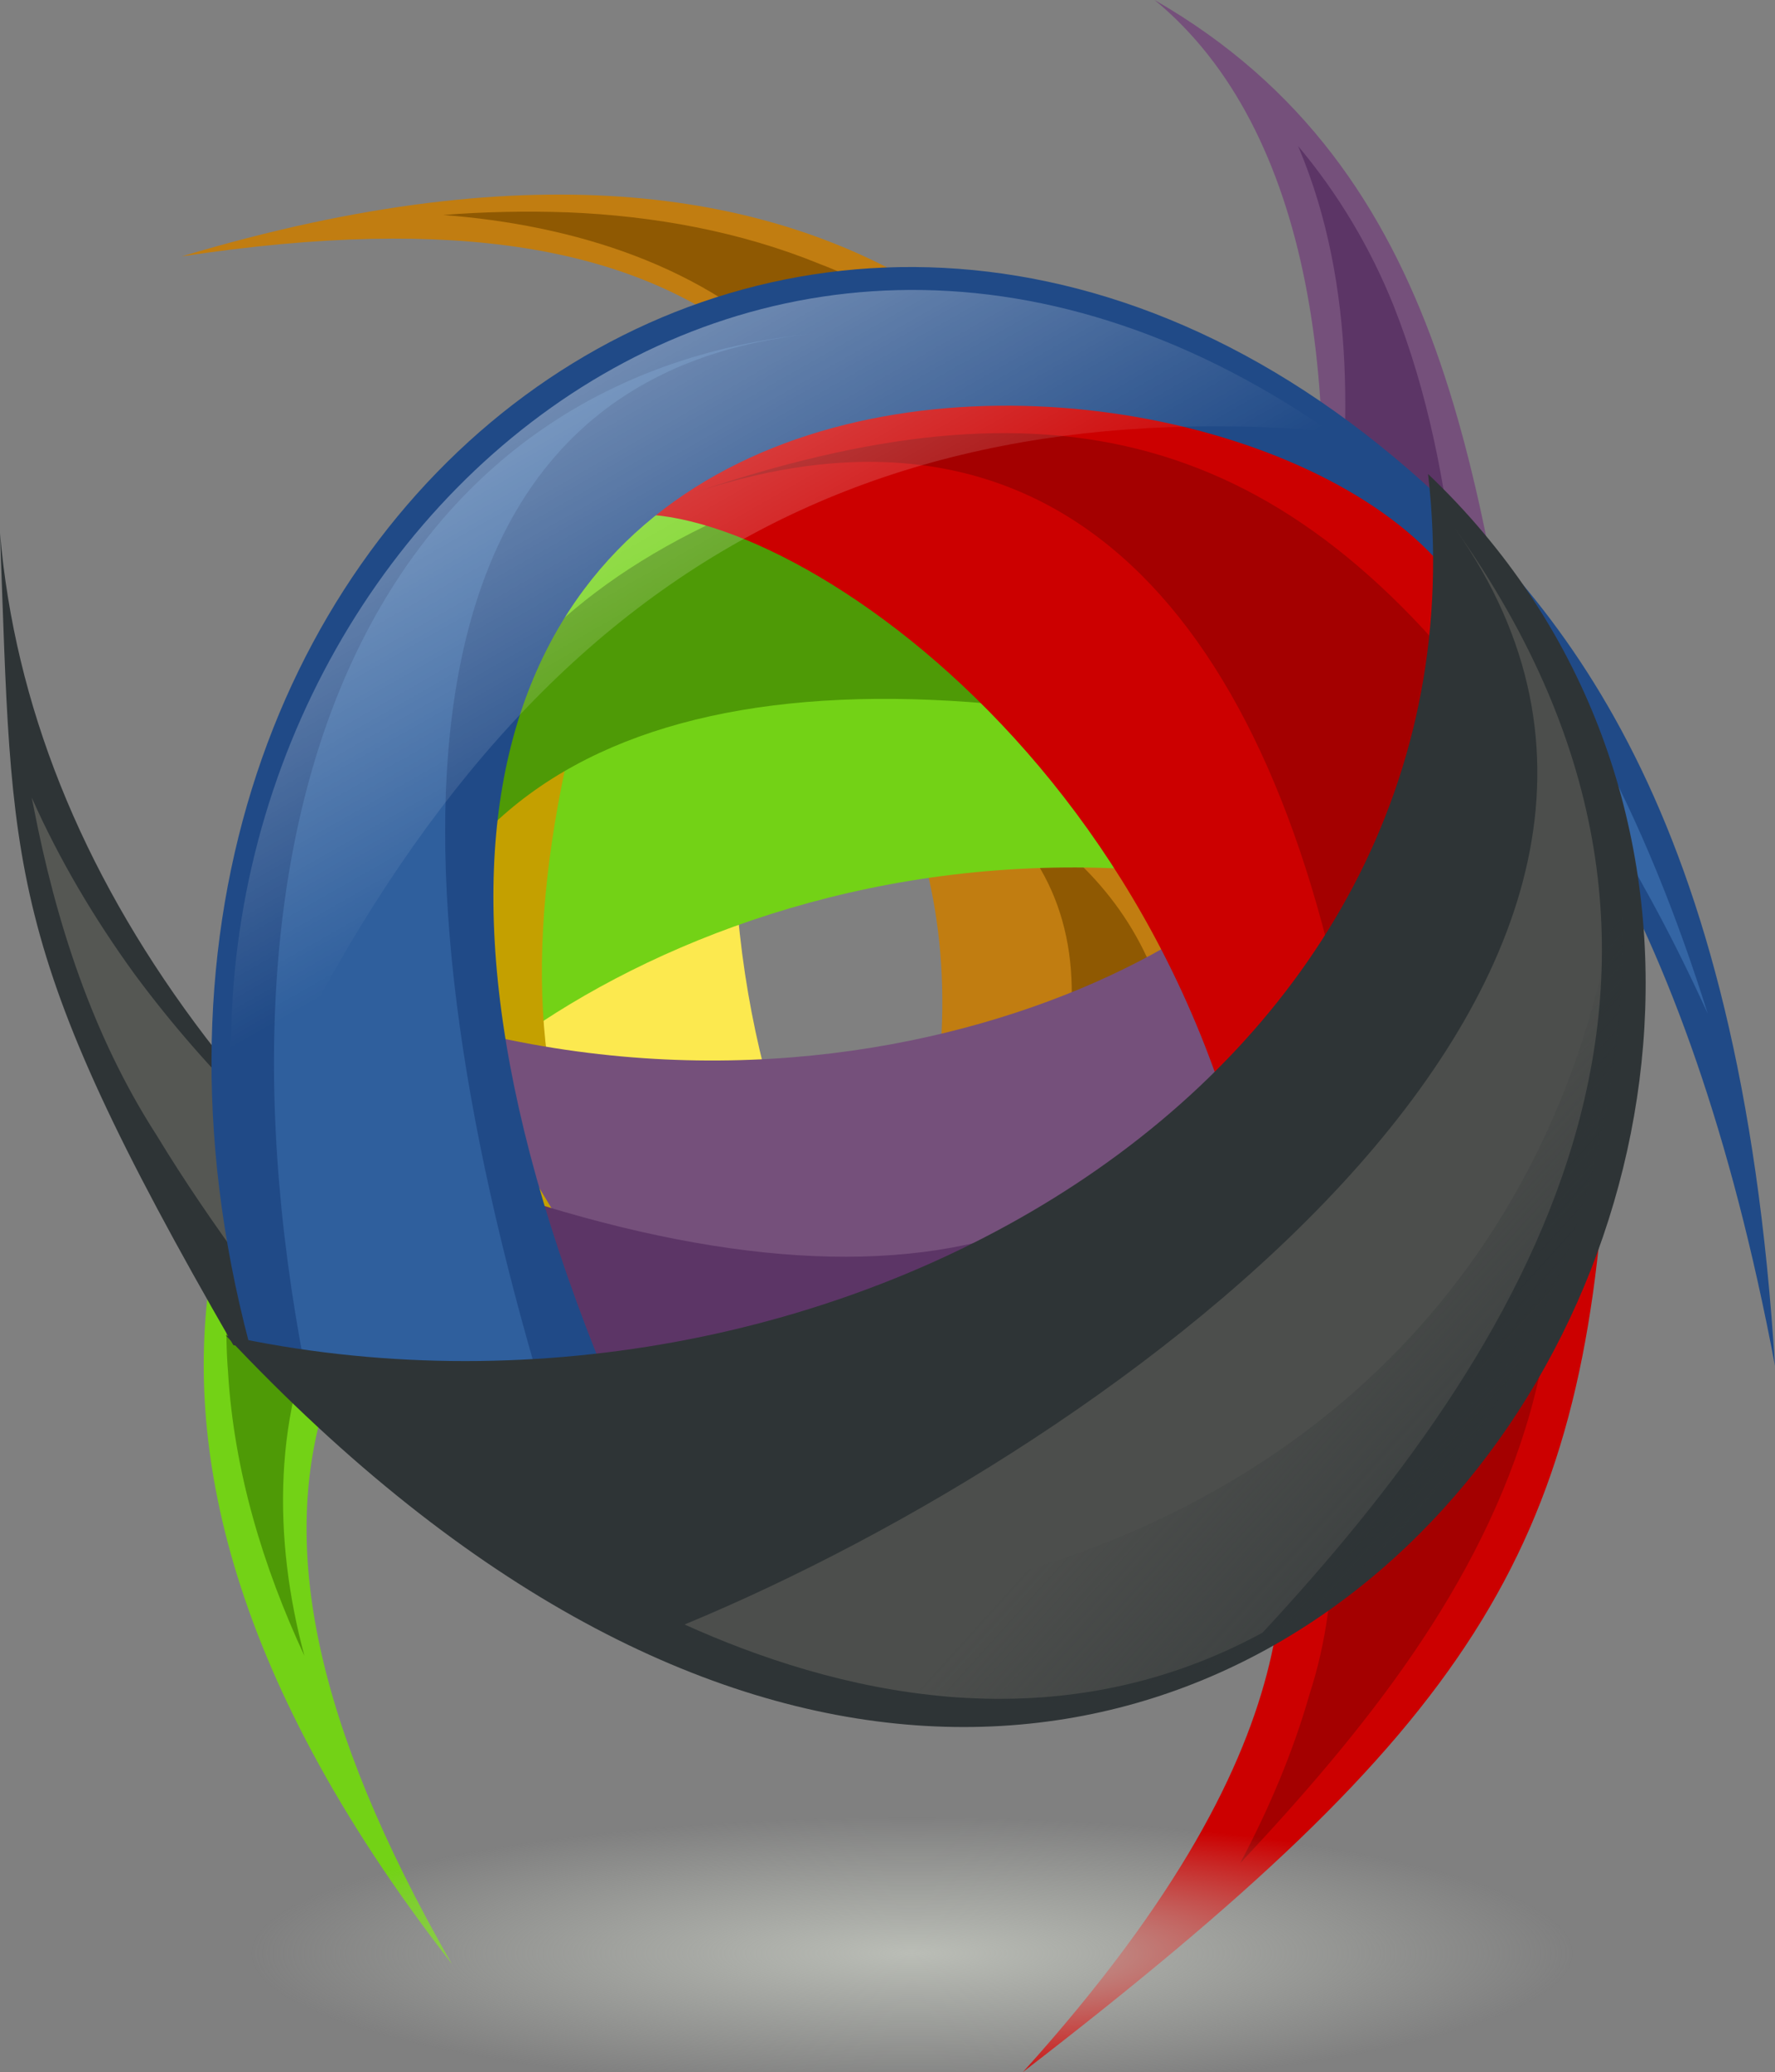 <?xml version="1.0" encoding="UTF-8" standalone="no"?>
<!-- Created with Inkscape (http://www.inkscape.org/) -->
<svg
   xmlns:dc="http://purl.org/dc/elements/1.1/"
   xmlns:cc="http://creativecommons.org/ns#"
   xmlns:rdf="http://www.w3.org/1999/02/22-rdf-syntax-ns#"
   xmlns:svg="http://www.w3.org/2000/svg"
   xmlns="http://www.w3.org/2000/svg"
   xmlns:xlink="http://www.w3.org/1999/xlink"
   xmlns:sodipodi="http://sodipodi.sourceforge.net/DTD/sodipodi-0.dtd"
   xmlns:inkscape="http://www.inkscape.org/namespaces/inkscape"
   width="604.748"
   height="705.638"
   id="svg5114"
   sodipodi:version="0.32"
   inkscape:version="0.46"
   sodipodi:docname="jsVortex3.svg"
   inkscape:output_extension="org.inkscape.output.svg.inkscape"
   version="1.0"
   inkscape:export-filename="/home/acinom/af-arch/jsVortex/web/images/jsvortex-logo.png"
   inkscape:export-xdpi="8.1628313"
   inkscape:export-ydpi="8.1628313">
  <rect width="100%" height="100%" fill="#808080" stroke="none"/>
  <defs
     id="defs5116">
    <linearGradient
       inkscape:collect="always"
       id="linearGradient3290">
      <stop
         style="stop-color:#babdb6;stop-opacity:1;"
         offset="0"
         id="stop3292" />
      <stop
         style="stop-color:#babdb6;stop-opacity:0;"
         offset="1"
         id="stop3294" />
    </linearGradient>
    <linearGradient
       inkscape:collect="always"
       id="linearGradient5701">
      <stop
         style="stop-color:#2e3436;stop-opacity:1;"
         offset="0"
         id="stop5703" />
      <stop
         style="stop-color:#2e3436;stop-opacity:0;"
         offset="1"
         id="stop5705" />
    </linearGradient>
    <linearGradient
       inkscape:collect="always"
       id="linearGradient5691">
      <stop
         style="stop-color:#ffffff;stop-opacity:1;"
         offset="0"
         id="stop5693" />
      <stop
         style="stop-color:#ffffff;stop-opacity:0;"
         offset="1"
         id="stop5695" />
    </linearGradient>
    <inkscape:perspective
       sodipodi:type="inkscape:persp3d"
       inkscape:vp_x="0 : 526.18109 : 1"
       inkscape:vp_y="0 : 1000 : 0"
       inkscape:vp_z="744.09448 : 526.18109 : 1"
       inkscape:persp3d-origin="372.04724 : 350.78739 : 1"
       id="perspective5122" />
    <linearGradient
       inkscape:collect="always"
       xlink:href="#linearGradient5691"
       id="linearGradient5749"
       gradientUnits="userSpaceOnUse"
       gradientTransform="translate(1.728,5.184)"
       x1="150.989"
       y1="119.829"
       x2="307.885"
       y2="395.337" />
    <linearGradient
       inkscape:collect="always"
       xlink:href="#linearGradient5701"
       id="linearGradient5751"
       gradientUnits="userSpaceOnUse"
       gradientTransform="matrix(0.859,0,0,1,88.13,0)"
       x1="624.751"
       y1="713.192"
       x2="489.979"
       y2="570.902" />
    <radialGradient
       inkscape:collect="always"
       xlink:href="#linearGradient3290"
       id="radialGradient3296"
       cx="312.275"
       cy="636.328"
       fx="312.275"
       fy="636.328"
       r="225.448"
       gradientTransform="matrix(1,0,0,0.206,0,505.193)"
       gradientUnits="userSpaceOnUse" />
  </defs>
  <sodipodi:namedview
     id="base"
     pagecolor="#ffffff"
     bordercolor="#666666"
     borderopacity="1.0"
     inkscape:pageopacity="0.0"
     inkscape:pageshadow="2"
     inkscape:zoom="0.65647207"
     inkscape:cx="389.18877"
     inkscape:cy="275.83436"
     inkscape:document-units="px"
     inkscape:current-layer="layer1"
     showgrid="false"
     showguides="true"
     inkscape:guide-bbox="true"
     inkscape:window-width="1280"
     inkscape:window-height="951"
     inkscape:window-x="0"
     inkscape:window-y="25" />
  <g
     inkscape:label="Capa 1"
     inkscape:groupmode="layer"
     id="layer1"
     transform="translate(-79.303,-125.358)">
    <g
       id="g3194"
       transform="translate(-20,0)">
      <path
         sodipodi:nodetypes="cccc"
         id="path3180"
         d="M 545.109,358.123 C 558.237,259.426 546.268,169.521 492.674,125.358 C 594.322,183.764 603.267,291.999 622.167,403.445 L 545.109,358.123 z"
         style="fill:#75507b;fill-rule:evenodd;stroke:none;stroke-width:1px;stroke-linecap:butt;stroke-linejoin:miter;stroke-opacity:1" />
      <path
         id="path3186"
         d="M 541.822,175.696 C 561.573,222.726 559.842,275.7 552.709,325.413 C 550.272,341.367 547.145,357.259 543.194,372.866 C 562.565,387.404 581.936,401.942 601.307,416.48 C 597.812,353.699 597.589,288.715 574.156,229.586 C 566.265,209.852 555.269,191.409 541.574,175.102 L 541.822,175.696 z"
         style="fill:#5c3566;fill-rule:evenodd;stroke:none;stroke-width:1px;stroke-linecap:butt;stroke-linejoin:miter;stroke-opacity:1" />
    </g>
    <g
       id="g3208">
      <path
         sodipodi:nodetypes="cccc"
         transform="translate(151.366,216.292)"
         id="path3178"
         d="M 362.846,396.996 C 364.471,435.768 383.391,496.135 276.454,614.704 C 428.798,497.284 467.417,437.883 475.156,301.965 L 362.846,396.996 z"
         style="fill:#cc0000;fill-rule:evenodd;stroke:none;stroke-width:1px;stroke-linecap:butt;stroke-linejoin:miter;stroke-opacity:1" />
      <path
         id="path3198"
         d="M 526.268,593.114 C 534.615,628.897 536.967,667.099 525.448,702.378 C 519.758,722.335 511.541,741.511 501.837,759.865 C 543.722,715.19 583.874,665.757 600.749,605.94 C 610.022,572.48 612.332,537.3 611.066,502.587 C 582.8,532.763 554.534,562.938 526.268,593.114 z"
         style="fill:#a40000;fill-rule:evenodd;stroke:none;stroke-width:1px;stroke-linecap:butt;stroke-linejoin:miter;stroke-opacity:1" />
    </g>
    <g
       id="g3258">
      <path
         sodipodi:nodetypes="cccc"
         id="path3182"
         d="M 214.898,434.94 C 179.874,475.083 75.893,592.08 233.224,794.139 C 137.294,626.979 196.267,560.826 279.651,488.697 L 214.898,434.94 z"
         style="fill:#73d216;fill-rule:evenodd;stroke:none;stroke-width:1px;stroke-linecap:butt;stroke-linejoin:miter;stroke-opacity:1" />
      <path
         id="path3248"
         d="M 214.02,438.004 C 176.837,479.897 152.48,535.603 156.987,592.502 C 158.996,626.145 168.856,658.797 183.02,689.254 C 172.306,649.585 172.097,605.24 191.27,568.16 C 208.692,532.626 237.742,504.701 267.207,478.941 C 250.03,464.681 232.853,450.421 215.676,436.16 C 215.124,436.775 214.572,437.389 214.02,438.004 z"
         style="fill:#4e9a06;fill-rule:evenodd;stroke:none;stroke-width:1px;stroke-linecap:butt;stroke-linejoin:miter;stroke-opacity:1" />
    </g>
    <g
       id="g3234">
      <path
         sodipodi:nodetypes="cccc"
         id="path2404"
         d="M 79.303,306.954 C 83.664,421.907 79.911,446.777 158.783,583.408 L 309.105,619.693 C 169.53,530.208 89.395,423.989 79.303,306.954 z"
         style="fill:#2e3436;fill-rule:evenodd;stroke:none;stroke-width:1px;stroke-linecap:butt;stroke-linejoin:miter;stroke-opacity:1" />
      <path
         id="path3228"
         d="M 90.718,399.985 C 98.326,439.386 110.874,478.168 132.63,511.919 C 151.644,543.266 174.198,572.388 196.829,601.274 C 239.826,605.175 283.753,609.37 326.172,613.098 C 249.396,575.793 176.255,526.311 125.054,456.968 C 111.457,438.223 99.535,418.168 90.125,397.008 C 90.323,398 90.52,398.993 90.718,399.985 z"
         style="fill:#555753;fill-rule:evenodd;stroke:none;stroke-width:1px;stroke-linecap:butt;stroke-linejoin:miter;stroke-opacity:1" />
    </g>
    <g
       id="g3224">
      <path
         sodipodi:nodetypes="cccc"
         id="path3184"
         d="M 482.73,325.506 C 457.97,278.335 386.5,139.079 141.217,212.681 C 331.757,183.701 372.103,262.607 409.192,366.434 L 482.73,325.506 z"
         style="fill:#c17d11;fill-rule:evenodd;stroke:none;stroke-width:1px;stroke-linecap:butt;stroke-linejoin:miter;stroke-opacity:1" />
      <path
         id="path3212"
         d="M 272.703,197.671 C 258.572,197.186 244.414,197.456 230.318,198.569 C 274.275,201.921 319.856,215.651 351.073,248.02 C 382.287,279.903 398.026,323.044 410.485,365.195 C 431.849,354.706 453.213,344.216 474.577,333.726 C 451.842,282.047 412.324,235.831 358.656,215.276 C 331.462,204.17 302.081,198.866 272.703,197.671 z"
         style="fill:#8f5902;fill-rule:evenodd;stroke:none;stroke-width:1px;stroke-linecap:butt;stroke-linejoin:miter;stroke-opacity:1" />
    </g>
    <g
       id="g3244">
      <path
         sodipodi:nodetypes="cccc"
         id="path2406"
         d="M 555.17,281.888 C 611.483,329.673 672.229,400.523 684.05,590.481 C 654.106,431.887 599.423,359.922 539.425,311.759 L 555.17,281.888 z"
         style="fill:#204a87;fill-rule:evenodd;stroke:none;stroke-width:1px;stroke-linecap:butt;stroke-linejoin:miter;stroke-opacity:1" />
      <path
         id="path3238"
         d="M 498.146,278.708 C 559.039,312.434 606.576,366.73 639.482,427.578 C 647.302,441.531 654.444,455.938 661.114,470.5 C 640.579,405.136 609.834,340.607 558.686,293.545 C 542.612,278.746 524.653,265.746 506.114,254.532 C 503.458,262.591 500.802,270.649 498.146,278.708 z"
         style="fill:#3465a4;fill-rule:evenodd;stroke:none;stroke-width:1px;stroke-linecap:butt;stroke-linejoin:miter;stroke-opacity:1" />
    </g>
    <g
       id="g5731"
       transform="translate(7.505,-8.357)">
      <path
         sodipodi:nodetypes="cccc"
         id="path5657"
         d="M 351.509,377.917 C 378.184,375.195 418.608,473.015 370.407,569.131 L 487.961,525.962 C 488.331,413.215 377.264,373.767 351.509,377.917 z"
         style="fill:#c17d11;fill-opacity:1;fill-rule:evenodd;stroke:none;stroke-width:0.669px;stroke-linecap:butt;stroke-linejoin:miter;stroke-opacity:1" />
      <path
         sodipodi:nodetypes="cccc"
         id="path5649"
         d="M 430.805,628.77 C 389.354,642.691 289.885,501.628 332.001,331.411 L 160.534,442.341 C 200.48,621.815 391.33,644.632 430.805,628.77 z"
         style="fill:#fce94f;fill-opacity:1;fill-rule:evenodd;stroke:none;stroke-width:1.091px;stroke-linecap:butt;stroke-linejoin:miter;stroke-opacity:1" />
      <path
         sodipodi:nodetypes="cccc"
         id="path5659"
         d="M 376.832,389.944 C 448.387,419.261 453.556,484.089 405.67,566.53 L 473.115,539.036 C 479.889,459.785 449.296,419.2 376.832,389.944 z"
         style="fill:#8f5902;fill-opacity:1;fill-rule:evenodd;stroke:none;stroke-width:0.669px;stroke-linecap:butt;stroke-linejoin:miter;stroke-opacity:1" />
      <path
         sodipodi:nodetypes="cccc"
         id="path5645"
         d="M 193.311,569.478 C 173.874,530.309 300.075,412.554 474.442,431.094 L 341.192,276.333 C 168.831,340.351 172.221,532.531 193.311,569.478 z"
         style="fill:#73d216;fill-opacity:1;fill-rule:evenodd;stroke:none;stroke-width:1.091px;stroke-linecap:butt;stroke-linejoin:miter;stroke-opacity:1" />
      <path
         sodipodi:nodetypes="cccc"
         id="path5651"
         d="M 386.203,618.744 C 261.843,597.838 230.315,496.577 276.845,348.227 L 179.449,416.208 C 197.166,544.704 260.42,598.26 386.203,618.744 z"
         style="fill:#c4a000;fill-opacity:1;fill-rule:evenodd;stroke:none;stroke-width:1.091px;stroke-linecap:butt;stroke-linejoin:miter;stroke-opacity:1" />
      <path
         sodipodi:nodetypes="cccc"
         id="path5653"
         d="M 521.664,392.156 C 534.346,434.003 390.389,529.235 221.499,482.079 L 327.284,656.768 C 507.866,622.173 536.345,432.085 521.664,392.156 z"
         style="fill:#75507b;fill-opacity:1;fill-rule:evenodd;stroke:none;stroke-width:1.091px;stroke-linecap:butt;stroke-linejoin:miter;stroke-opacity:1" />
      <path
         sodipodi:nodetypes="cccc"
         id="path5647"
         d="M 197.168,523.925 C 200.943,397.877 296.966,352.851 450.271,378.742 L 369.657,291.513 C 244.772,326.566 200.33,396.524 197.168,523.925 z"
         style="fill:#4e9a06;fill-opacity:1;fill-rule:evenodd;stroke:none;stroke-width:1.091px;stroke-linecap:butt;stroke-linejoin:miter;stroke-opacity:1" />
      <path
         sodipodi:nodetypes="cccc"
         id="path5655"
         d="M 510.316,436.441 C 485.723,560.124 383.57,588.629 236.668,537.711 L 301.725,637.084 C 430.691,623.194 486.103,561.56 510.316,436.441 z"
         style="fill:#5c3566;fill-opacity:1;fill-rule:evenodd;stroke:none;stroke-width:1.091px;stroke-linecap:butt;stroke-linejoin:miter;stroke-opacity:1" />
      <path
         sodipodi:nodetypes="cccc"
         id="path5641"
         d="M 268.746,315.83 C 298.785,284.056 452.897,361.788 495.755,531.82 L 594.934,353.298 C 475.297,213.679 296.129,283.272 268.746,315.83 z"
         style="fill:#cc0000;fill-opacity:1;fill-rule:evenodd;stroke:none;stroke-width:1.091px;stroke-linecap:butt;stroke-linejoin:miter;stroke-opacity:1" />
      <path
         sodipodi:nodetypes="ccccc"
         id="path5128"
         d="M 561.429,302.362 C 351.329,106.372 77.063,309.207 158.571,598.076 L 282.857,613.791 C 110.256,211.071 509.421,230.787 571.429,338.076 L 561.429,302.362 z"
         style="fill:#204a87;fill-opacity:1;fill-rule:evenodd;stroke:none;stroke-width:1px;stroke-linecap:butt;stroke-linejoin:miter;stroke-opacity:1" />
      <path
         sodipodi:nodetypes="cccc"
         id="path5643"
         d="M 307.775,301.688 C 427.362,261.671 502.797,336.219 531.478,489.026 L 585.476,383.235 C 509.426,278.157 428.419,260.629 307.775,301.688 z"
         style="fill:#a40000;fill-opacity:1;fill-rule:evenodd;stroke:none;stroke-width:1.091px;stroke-linecap:butt;stroke-linejoin:miter;stroke-opacity:1" />
      <path
         sodipodi:nodetypes="cccc"
         id="path5639"
         d="M 177.787,609.915 C 135.241,406.535 201.983,261.537 349.513,247.271 C 203.918,261.699 201.666,423.735 256.579,607.895 L 177.787,609.915 z"
         style="fill:#3465a4;fill-opacity:0.75;fill-rule:evenodd;stroke:none;stroke-width:1px;stroke-linecap:butt;stroke-linejoin:miter;stroke-opacity:1" />
      <path
         sodipodi:nodetypes="ccc"
         id="path5124"
         d="M 148.748,588.512 C 481.899,943.365 774.361,500.504 558.343,295.142 C 582.303,504.051 351.461,632.838 148.748,588.512 z"
         style="fill:#2e3436;fill-opacity:1;fill-rule:evenodd;stroke:none;stroke-width:1px;stroke-linecap:butt;stroke-linejoin:miter;stroke-opacity:1" />
      <path
         sodipodi:nodetypes="cccc"
         id="path5665"
         d="M 567.601,313.791 C 673.738,464.058 454.173,625.212 305.02,686.94 C 354.941,709.462 429.47,729.08 501.955,689.724 C 589.834,595.06 674.389,464.064 567.601,313.791 z"
         style="fill:#555753;fill-opacity:0.75;fill-rule:evenodd;stroke:none;stroke-width:1px;stroke-linecap:butt;stroke-linejoin:miter;stroke-opacity:1" />
      <path
         sodipodi:nodetypes="ccc"
         id="path5689"
         d="M 153.227,529.743 C 124.864,328.367 323.372,141.567 524.644,280.502 C 353.904,266.791 235.588,340.416 153.227,529.743 z"
         style="opacity:0.818;fill:url(#linearGradient5749);fill-opacity:1;fill-rule:evenodd;stroke:none;stroke-width:1px;stroke-linecap:butt;stroke-linejoin:miter;stroke-opacity:1" />
      <path
         sodipodi:nodetypes="ccc"
         id="path5699"
         d="M 319.65,684.332 C 488.216,679.275 605.049,582.353 623.891,428.612 C 636.861,600.783 501.566,785.691 319.65,684.332 z"
         style="fill:url(#linearGradient5751);fill-opacity:1;fill-rule:evenodd;stroke:none;stroke-width:1px;stroke-linecap:butt;stroke-linejoin:miter;stroke-opacity:1" />
    </g>
    <path
       sodipodi:type="arc"
       style="opacity:1;fill:url(#radialGradient3296);fill-opacity:1;stroke:none;stroke-width:4;stroke-linecap:round;stroke-linejoin:round;stroke-miterlimit:4;stroke-dasharray:none;stroke-opacity:1"
       id="path3262"
       sodipodi:cx="312.27527"
       sodipodi:cy="636.32764"
       sodipodi:rx="225.44753"
       sodipodi:ry="46.460468"
       d="M 537.723,636.328 A 225.448,46.46 0 1 1 86.828,636.328 A 225.448,46.46 0 1 1 537.723,636.328 z"
       transform="translate(77.779,154.3)" />
  </g>
</svg>
